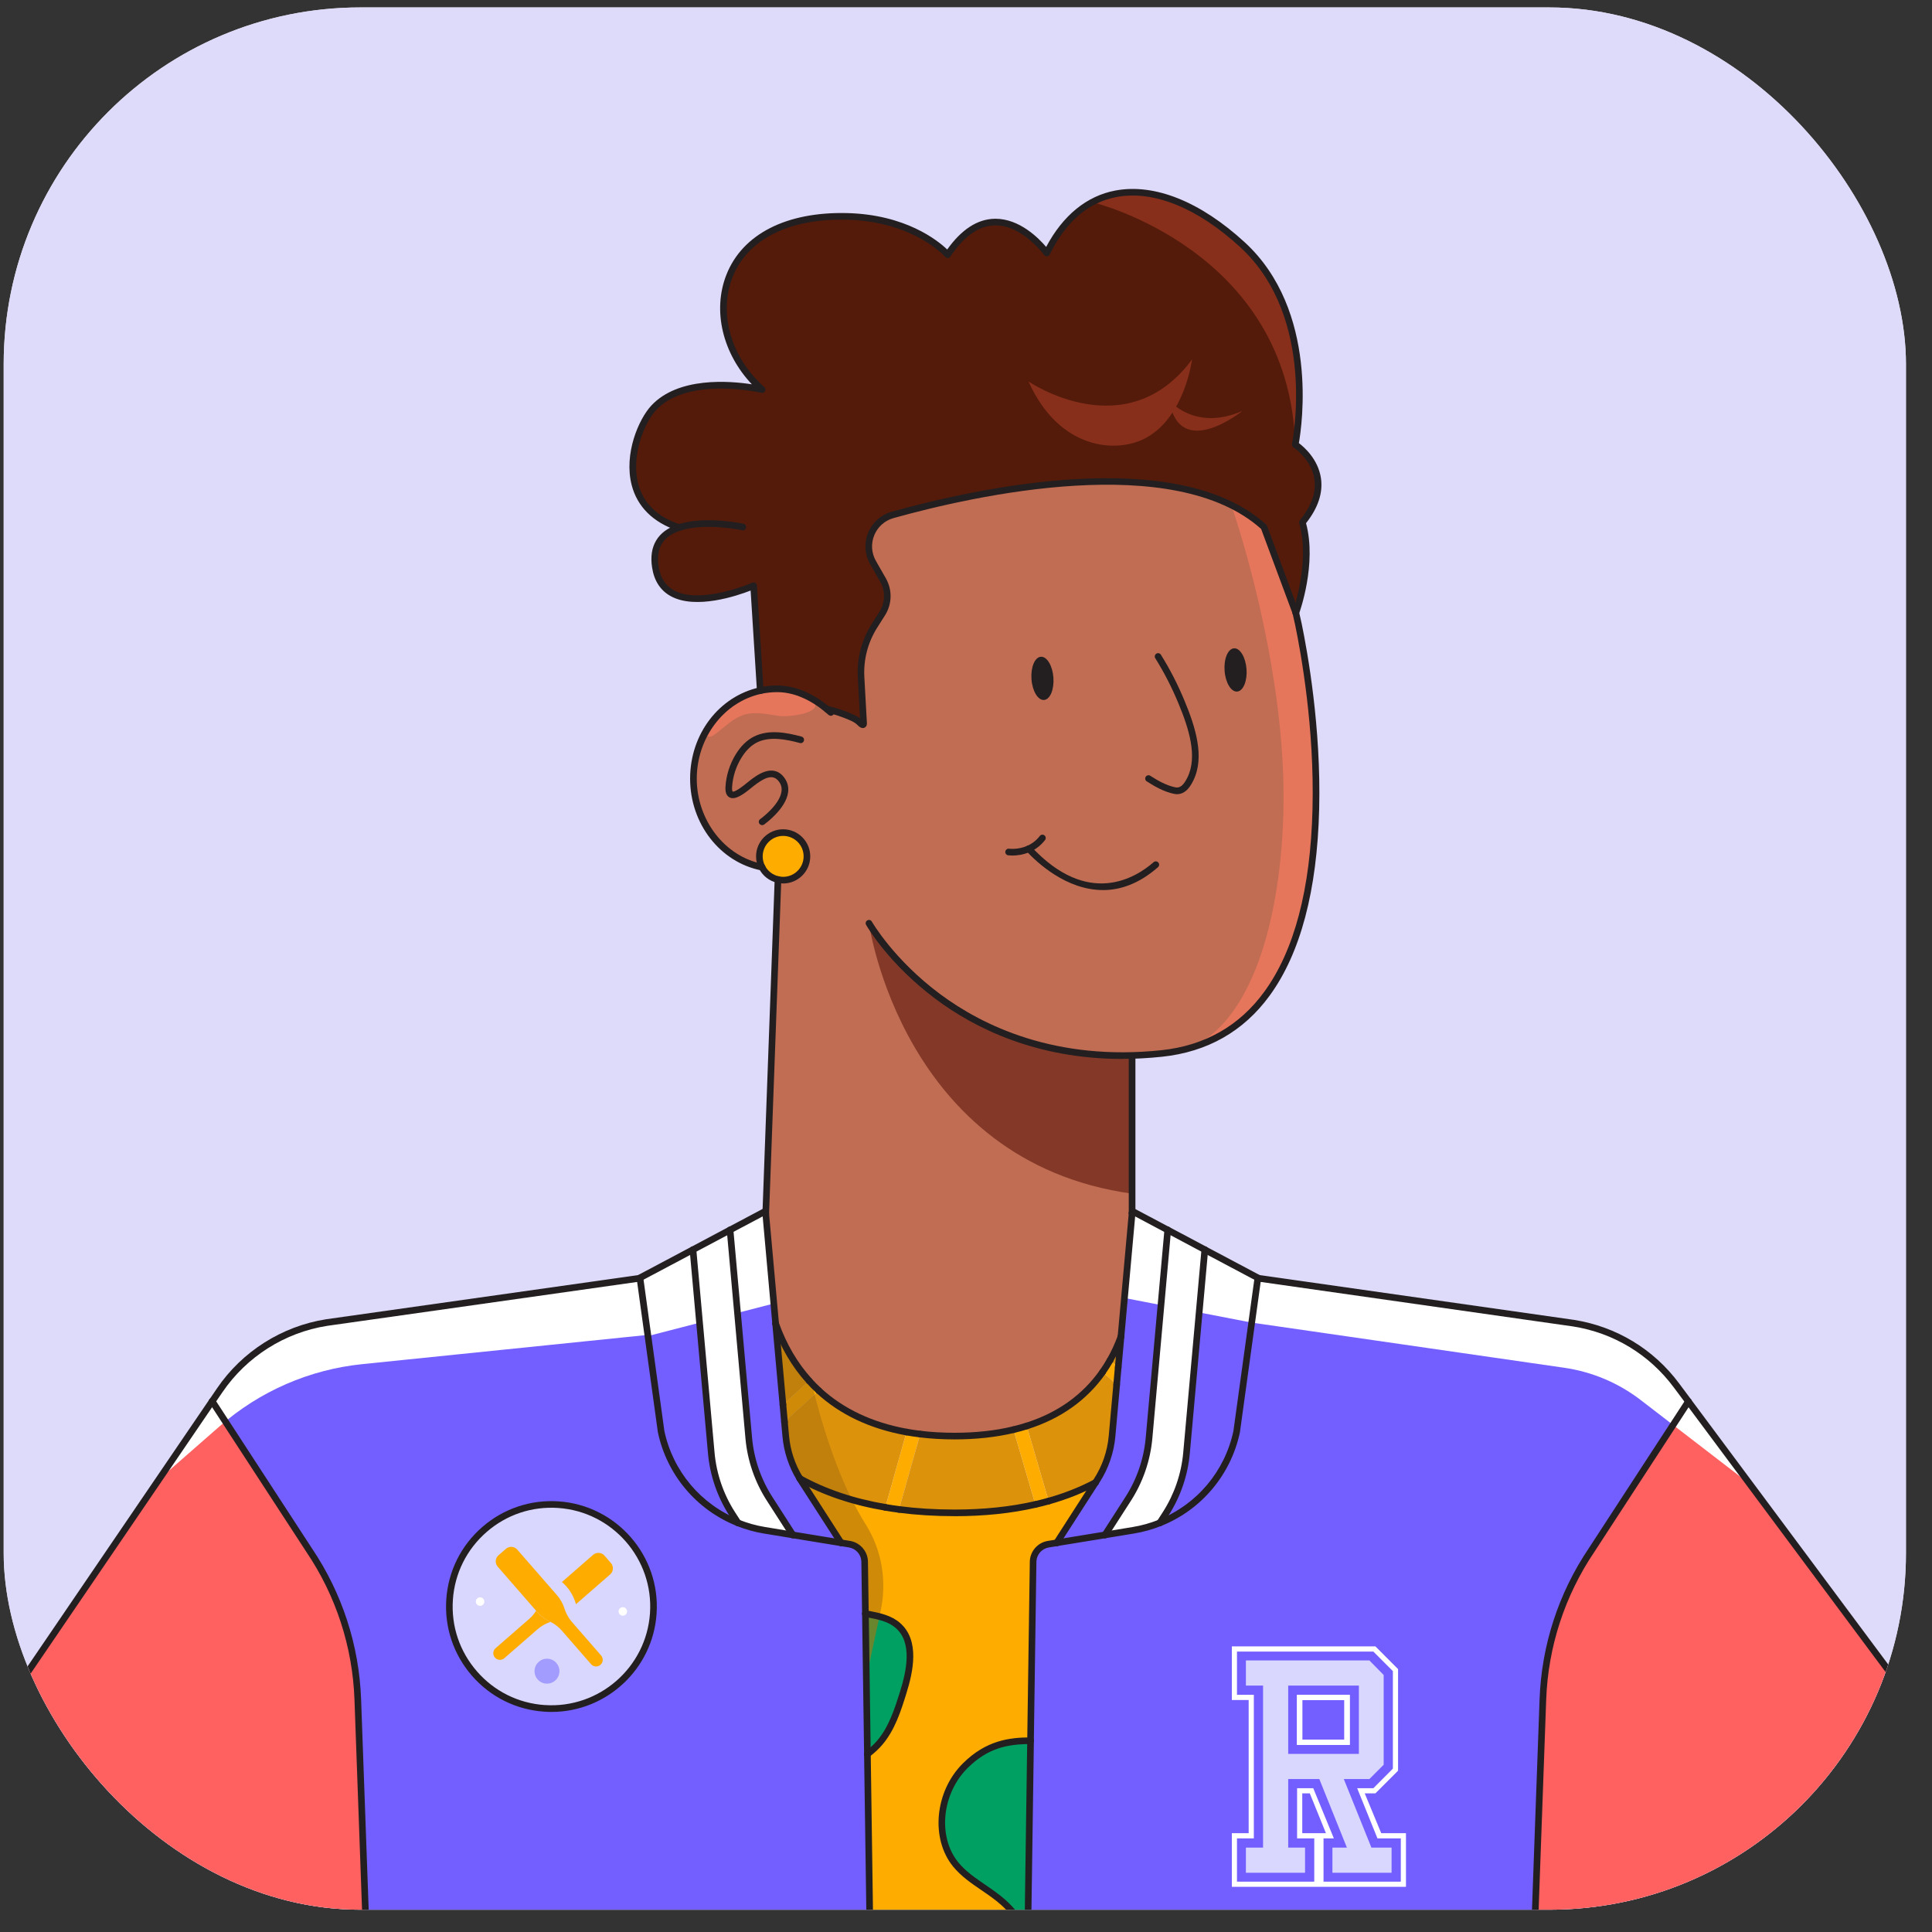 <svg width="65" height="65" viewBox="0 0 65 65" fill="none" xmlns="http://www.w3.org/2000/svg">
<rect x="0" y="0" width="65" height="65" fill="#333333" stroke="none"/>
<g clip-path="url(#clip0_525_30441)">
<rect x="0.124" y="0.25" width="64" height="64" rx="12" fill="#E0E0E0"/>
<g clip-path="url(#clip1_525_30441)">
<rect width="64" height="64" transform="translate(0.124 0.25)" fill="#DEDAF9"/>
<path d="M27.148 28.811C27.148 29.253 26.79 29.612 26.348 29.612C26.289 29.612 26.231 29.605 26.175 29.593C25.939 29.541 25.743 29.385 25.635 29.175C25.58 29.066 25.548 28.942 25.548 28.811C25.548 28.369 25.906 28.011 26.348 28.011C26.789 28.011 27.148 28.369 27.148 28.811Z" fill="#FFAC00"/>
<path d="M37.715 44.967L37.621 46.009L37.347 45.765C37.497 45.5 37.618 45.231 37.715 44.967Z" fill="#DD920B"/>
<path d="M44.346 16.312C44.346 15.803 44.075 15.422 43.855 15.195C43.703 15.04 43.576 14.957 43.576 14.957C43.576 14.957 43.721 14.268 43.721 13.284C43.721 11.888 43.43 9.901 42.017 8.444C41.948 8.373 41.876 8.303 41.801 8.234C40.093 6.665 38.205 6.021 36.749 6.8H36.748C36.151 7.12 35.626 7.68 35.217 8.514H35.216C35.209 8.503 35.121 8.384 34.973 8.229C34.966 8.222 34.959 8.215 34.951 8.208C34.944 8.199 34.936 8.192 34.929 8.184C34.374 7.629 33.105 6.737 31.883 8.57H31.882C31.882 8.57 31.881 8.568 31.88 8.566C31.878 8.565 31.878 8.564 31.875 8.562C31.874 8.56 31.872 8.558 31.87 8.556C31.868 8.554 31.866 8.551 31.863 8.548C31.86 8.545 31.858 8.542 31.855 8.539C31.671 8.349 30.591 7.332 28.493 7.281C25.608 7.211 24.343 8.729 24.343 10.361C24.343 11.282 24.746 12.239 25.488 12.967C25.513 12.99 25.538 13.015 25.563 13.038C25.588 13.062 25.613 13.085 25.639 13.108C25.562 13.091 23.1 12.532 21.993 13.723C21.658 14.083 21.289 14.888 21.289 15.702C21.289 16.217 21.437 16.736 21.834 17.147C22.073 17.395 22.401 17.603 22.841 17.75C22.38 17.904 22.027 18.217 22.027 18.809C22.027 18.892 22.034 18.981 22.049 19.076C22.097 19.386 22.214 19.614 22.376 19.777C23.232 20.636 25.355 19.706 25.355 19.706C25.455 21.243 25.568 23.057 25.578 23.235C25.762 23.195 25.952 23.173 26.147 23.173C26.773 23.173 27.352 23.471 27.82 23.856C28.086 23.921 28.348 24.004 28.607 24.117C28.725 24.168 28.845 24.226 28.934 24.321C28.974 24.363 29.053 24.427 29.053 24.336V24.326L28.969 22.784C28.966 22.73 28.964 22.677 28.964 22.623C28.964 22.069 29.122 21.523 29.419 21.053L29.679 20.644C29.793 20.464 29.85 20.26 29.85 20.055C29.85 19.867 29.802 19.679 29.705 19.51L29.373 18.928C29.274 18.754 29.227 18.567 29.227 18.384C29.227 17.911 29.534 17.462 30.031 17.323C32.893 16.524 39.573 15.053 42.524 17.731L43.595 20.613L43.597 20.618C43.597 20.618 43.949 19.652 43.949 18.594C43.949 18.256 43.913 17.907 43.817 17.577C44.209 17.098 44.346 16.673 44.346 16.312ZM44.346 16.312C44.346 15.803 44.075 15.422 43.855 15.195C43.703 15.04 43.576 14.957 43.576 14.957C43.576 14.957 43.721 14.268 43.721 13.284C43.721 11.888 43.43 9.901 42.017 8.444C41.948 8.373 41.876 8.303 41.801 8.234C40.093 6.665 38.205 6.021 36.749 6.8H36.748C36.151 7.12 35.626 7.68 35.217 8.514H35.216C35.209 8.503 35.121 8.384 34.973 8.229C34.966 8.222 34.959 8.215 34.951 8.208C34.944 8.199 34.936 8.192 34.929 8.184C34.374 7.629 33.105 6.737 31.883 8.57H31.882C31.882 8.57 31.881 8.568 31.88 8.566C31.878 8.565 31.878 8.564 31.875 8.562C31.874 8.56 31.872 8.558 31.87 8.556C31.868 8.554 31.866 8.551 31.863 8.548C31.86 8.545 31.858 8.542 31.855 8.539C31.671 8.349 30.591 7.332 28.493 7.281C25.608 7.211 24.343 8.729 24.343 10.361C24.343 11.282 24.746 12.239 25.488 12.967C25.513 12.99 25.538 13.015 25.563 13.038C25.588 13.062 25.613 13.085 25.639 13.108C25.562 13.091 23.1 12.532 21.993 13.723C21.658 14.083 21.289 14.888 21.289 15.702C21.289 16.217 21.437 16.736 21.834 17.147C22.073 17.395 22.401 17.603 22.841 17.75C22.38 17.904 22.027 18.217 22.027 18.809C22.027 18.892 22.034 18.981 22.049 19.076C22.097 19.386 22.214 19.614 22.376 19.777C23.232 20.636 25.355 19.706 25.355 19.706C25.455 21.243 25.568 23.057 25.578 23.235C25.762 23.195 25.952 23.173 26.147 23.173C26.773 23.173 27.352 23.471 27.82 23.856C28.086 23.921 28.348 24.004 28.607 24.117C28.725 24.168 28.845 24.226 28.934 24.321C28.974 24.363 29.053 24.427 29.053 24.336V24.326L28.969 22.784C28.966 22.73 28.964 22.677 28.964 22.623C28.964 22.069 29.122 21.523 29.419 21.053L29.679 20.644C29.793 20.464 29.85 20.26 29.85 20.055C29.85 19.867 29.802 19.679 29.705 19.51L29.373 18.928C29.274 18.754 29.227 18.567 29.227 18.384C29.227 17.911 29.534 17.462 30.031 17.323C32.893 16.524 39.573 15.053 42.524 17.731L43.595 20.613L43.597 20.618C43.597 20.618 43.949 19.652 43.949 18.594C43.949 18.256 43.913 17.907 43.817 17.577C44.209 17.098 44.346 16.673 44.346 16.312Z" fill="#541B0A"/>
<path d="M30.385 56.953C30.197 57.551 30 58.168 29.589 58.642C29.468 58.782 29.33 58.904 29.184 59.017L29.146 56.443L29.116 54.291C29.158 54.298 29.199 54.305 29.241 54.312C29.356 54.334 29.473 54.358 29.588 54.388C29.812 54.448 30.028 54.533 30.203 54.684C30.814 55.21 30.626 56.183 30.385 56.953Z" fill="#009F62"/>
<path d="M34.672 58.565L34.581 64.943C34.317 64.627 34.072 64.293 33.768 64.018C33.255 63.553 32.587 63.262 32.151 62.724C31.381 61.778 31.61 60.261 32.477 59.402C33.193 58.693 33.906 58.566 34.672 58.565Z" fill="#009F62"/>
<path d="M12.636 73.792H-2.451L-2.444 61.211L5.35 49.77L7.139 47.144L7.799 48.158L10.403 52.157C11.407 53.645 11.973 55.384 12.038 57.177L12.636 73.792Z" fill="#FF6060"/>
<path d="M29.184 59.017L29.116 54.291L29.091 52.523C29.076 52.237 28.864 51.999 28.582 51.953L28.297 51.906L26.673 51.641L25.723 51.485C25.413 51.435 25.112 51.35 24.827 51.235C23.526 50.715 22.542 49.574 22.243 48.163L21.912 45.765L21.531 43.003L10.982 44.496C9.523 44.727 8.224 45.55 7.392 46.772L7.139 47.144L7.8 48.159L10.403 52.157C11.407 53.645 11.973 55.384 12.038 57.177L12.636 73.792H29.395L29.184 59.017ZM21.979 54.285C21.849 56.178 20.209 57.606 18.317 57.476C16.425 57.346 14.996 55.706 15.127 53.814C15.257 51.921 16.896 50.493 18.789 50.623C20.681 50.754 22.11 52.394 21.979 54.285Z" fill="#735FFF"/>
<path d="M40.535 42.045L39.919 48.886C39.854 49.614 39.613 50.315 39.218 50.93L39.022 51.235C38.736 51.35 38.436 51.434 38.126 51.485L37.175 51.64L37.956 50.427C38.351 49.813 38.593 49.112 38.658 48.385L39.288 41.382L40.535 42.045Z" fill="white"/>
<path d="M37.621 46.008L37.569 46.582L37.096 46.16C37.187 46.03 37.272 45.897 37.347 45.764L37.621 46.008Z" fill="#FFAC00"/>
<path d="M37.569 46.582L37.413 48.321C37.365 48.851 37.19 49.363 36.901 49.81L36.858 49.877C36.392 50.124 35.87 50.336 35.282 50.501L34.543 47.975C35.762 47.589 36.567 46.912 37.096 46.16L37.569 46.582Z" fill="#DD920B"/>
<path d="M36.858 49.877L35.552 51.906L35.267 51.953C34.985 51.999 34.773 52.236 34.758 52.523L34.672 58.564C33.906 58.566 33.193 58.693 32.477 59.402C31.61 60.261 31.381 61.778 32.151 62.724C32.587 63.262 33.255 63.553 33.768 64.018C34.072 64.293 34.317 64.627 34.581 64.943L34.454 73.792H29.395L29.184 59.017C29.33 58.904 29.468 58.782 29.589 58.642C30 58.168 30.197 57.551 30.385 56.952C30.626 56.183 30.814 55.209 30.203 54.683C30.028 54.533 29.812 54.447 29.588 54.388C29.473 54.357 29.356 54.334 29.241 54.312C29.199 54.305 29.158 54.298 29.116 54.29L29.091 52.523C29.076 52.236 28.864 51.999 28.582 51.953L28.297 51.906L26.948 49.81C26.933 49.788 26.921 49.764 26.907 49.741C27.418 50.026 28 50.27 28.666 50.46C29.015 50.561 29.388 50.645 29.786 50.713C29.935 50.739 30.089 50.762 30.246 50.782C30.82 50.858 31.442 50.898 32.114 50.898C33.138 50.898 34.039 50.797 34.833 50.615C34.987 50.58 35.136 50.542 35.282 50.501C35.87 50.336 36.392 50.124 36.858 49.877Z" fill="#FFAC00"/>
<path d="M27.223 46.456L26.34 47.259L26.095 44.533C26.319 45.162 26.67 45.846 27.223 46.456Z" fill="#DD920B"/>
<path d="M27.548 46.785L26.392 47.836L26.34 47.259L27.223 46.456C27.324 46.569 27.432 46.679 27.548 46.785Z" fill="#FFAC00"/>
<path d="M30.499 48.179L29.786 50.713C28.634 50.517 27.687 50.176 26.906 49.741C26.643 49.31 26.481 48.824 26.436 48.32L26.392 47.836L27.548 46.785C28.239 47.422 29.19 47.943 30.499 48.179Z" fill="#DD920B"/>
<g style="mix-blend-mode:multiply" opacity="0.6">
<path d="M29.629 54.197L29.588 54.388L29.146 56.443L29.116 54.291L29.091 52.523C29.077 52.237 28.864 51.999 28.582 51.953L28.297 51.906L26.673 51.641L25.723 51.485C25.413 51.434 25.112 51.35 24.827 51.235C24.475 51.094 24.146 50.908 23.848 50.684L22.426 46.835L23.697 46.3L24.956 45.769L26.161 45.261L26.989 44.912C26.989 44.912 27.448 48.011 28.666 50.46C28.811 50.752 28.967 51.034 29.135 51.301C29.673 52.162 29.842 53.204 29.629 54.197Z" fill="#AF750E"/>
</g>
<path d="M30.959 48.248L30.246 50.782C30.089 50.762 29.935 50.739 29.786 50.713L30.499 48.179C30.648 48.206 30.801 48.229 30.959 48.248Z" fill="#FFAC00"/>
<path d="M34.833 50.615C34.039 50.796 33.138 50.898 32.114 50.898C31.442 50.898 30.82 50.857 30.246 50.782L30.959 48.248C31.319 48.292 31.703 48.315 32.114 48.315C32.865 48.315 33.523 48.237 34.098 48.099L34.833 50.615Z" fill="#DD920B"/>
<path d="M24.827 51.235C24.475 51.094 24.146 50.908 23.848 50.683C23.043 50.078 22.461 49.192 22.243 48.163L21.531 43.003L21.53 42.992L23.314 42.045L23.697 46.299L23.93 48.886C23.995 49.614 24.236 50.315 24.631 50.93L24.827 51.235Z" fill="#735FFF"/>
<path d="M26.673 51.64L25.723 51.485C25.413 51.434 25.112 51.35 24.827 51.235L24.631 50.93C24.236 50.315 23.995 49.614 23.93 48.886L23.697 46.299L23.314 42.045L24.562 41.382L24.956 45.769L25.191 48.385C25.257 49.112 25.497 49.813 25.893 50.427L26.673 51.64Z" fill="white"/>
<path d="M28.297 51.906L26.673 51.64L25.893 50.427C25.497 49.813 25.257 49.112 25.191 48.385L24.956 45.769L24.561 41.382L25.755 40.748L25.763 40.841L26.095 44.533L26.161 45.261L26.34 47.259L26.392 47.836L26.436 48.321C26.481 48.824 26.643 49.31 26.907 49.741C26.921 49.764 26.933 49.788 26.948 49.81L28.297 51.906Z" fill="#735FFF"/>
<path d="M56.803 47.15L56.288 47.94L53.542 52.157C52.538 53.645 51.973 55.384 51.908 57.177L51.31 73.792H34.454L34.581 64.943L34.672 58.564L34.758 52.523C34.773 52.237 34.985 51.999 35.267 51.953L35.552 51.906L37.175 51.641L38.126 51.485C38.436 51.434 38.736 51.35 39.022 51.235C40.323 50.715 41.307 49.574 41.606 48.163L42.111 44.497L42.317 43.002L52.941 44.516C54.324 44.735 55.566 45.487 56.401 46.61L56.803 47.15Z" fill="#735FFF"/>
<path d="M70.257 65.231V73.792H51.31L51.908 57.177C51.973 55.384 52.538 53.644 53.542 52.157L56.288 47.94L56.803 47.15L58.804 49.838L70.257 65.231Z" fill="#FF6060"/>
<path d="M39.288 41.382L38.658 48.385C38.592 49.112 38.351 49.813 37.956 50.427L37.175 51.64L35.552 51.906L36.858 49.877L36.901 49.81C37.19 49.363 37.365 48.851 37.413 48.321L37.569 46.582L37.621 46.008L37.715 44.967L38.088 40.818L38.094 40.748L39.288 41.382Z" fill="#735FFF"/>
<path d="M35.282 50.501C35.136 50.542 34.987 50.58 34.833 50.615L34.098 48.099C34.252 48.062 34.401 48.02 34.543 47.975L35.282 50.501Z" fill="#FFAC00"/>
<path d="M42.319 42.992L42.317 43.002L41.606 48.163C41.307 49.574 40.323 50.715 39.022 51.235L39.218 50.93C39.613 50.315 39.854 49.614 39.919 48.886L40.535 42.045L42.319 42.992Z" fill="#735FFF"/>
<path d="M18.789 50.623C16.896 50.493 15.257 51.921 15.127 53.813C14.996 55.706 16.425 57.345 18.317 57.475C20.209 57.606 21.849 56.178 21.979 54.285C22.11 52.393 20.681 50.753 18.789 50.623ZM16.142 54.026C16.064 54.02 16.004 53.953 16.01 53.874C16.015 53.795 16.083 53.737 16.162 53.742C16.24 53.747 16.3 53.815 16.294 53.894C16.288 53.972 16.221 54.031 16.142 54.026ZM18.822 56.253C18.806 56.484 18.606 56.659 18.374 56.644C18.143 56.627 17.968 56.427 17.984 56.196C18 55.964 18.201 55.789 18.432 55.806C18.663 55.821 18.838 56.022 18.822 56.253ZM20.944 54.357C20.866 54.351 20.806 54.284 20.812 54.205C20.818 54.127 20.885 54.067 20.964 54.072C21.042 54.078 21.102 54.146 21.096 54.225C21.091 54.303 21.023 54.362 20.944 54.357Z" fill="#DAD7FF"/>
<path d="M16.294 53.894C16.288 53.972 16.221 54.032 16.142 54.026C16.064 54.02 16.004 53.953 16.01 53.874C16.015 53.796 16.083 53.737 16.162 53.742C16.24 53.747 16.299 53.815 16.294 53.894Z" fill="white"/>
<path d="M19.033 54.23C19.037 54.24 19.042 54.25 19.046 54.26H19.046C19.041 54.25 19.037 54.24 19.033 54.23Z" fill="#FFAC00"/>
<path d="M20.528 52.97L19.378 53.971C19.294 53.681 19.143 53.428 18.905 53.225L19.954 52.311C20.067 52.213 20.239 52.225 20.338 52.338L20.554 52.587C20.653 52.7 20.641 52.871 20.528 52.97Z" fill="#FFAC00"/>
<path d="M18.521 54.566C18.363 54.619 18.217 54.701 18.091 54.81L16.967 55.789C16.874 55.87 16.733 55.861 16.651 55.767C16.57 55.674 16.579 55.533 16.673 55.452L17.802 54.468C17.894 54.388 17.973 54.295 18.037 54.192L18.077 54.238C18.188 54.366 18.324 54.469 18.476 54.543L18.502 54.556C18.508 54.559 18.514 54.563 18.521 54.566Z" fill="#FFAC00"/>
<path d="M20.201 56.012C20.108 56.093 19.966 56.083 19.885 55.99L18.901 54.86C18.795 54.738 18.665 54.639 18.521 54.566C18.514 54.563 18.508 54.558 18.502 54.555L18.476 54.543C18.324 54.469 18.188 54.365 18.077 54.237L18.037 54.192L16.745 52.709C16.646 52.596 16.658 52.424 16.771 52.326L17.02 52.109C17.133 52.01 17.305 52.022 17.403 52.135L18.591 53.498L18.741 53.67C18.854 53.801 18.941 53.955 18.992 54.121C19.007 54.168 19.026 54.215 19.046 54.261C19.096 54.373 19.163 54.479 19.244 54.572L20.223 55.696C20.304 55.789 20.294 55.931 20.201 56.012Z" fill="#FFAC00"/>
<path d="M18.822 56.253C18.806 56.484 18.606 56.659 18.374 56.644C18.143 56.627 17.968 56.427 17.985 56.196C18 55.964 18.201 55.789 18.432 55.806C18.663 55.821 18.838 56.022 18.822 56.253Z" fill="#A39CFF"/>
<path d="M21.096 54.225C21.091 54.303 21.023 54.363 20.944 54.357C20.866 54.352 20.806 54.284 20.812 54.205C20.817 54.127 20.885 54.067 20.964 54.073C21.042 54.078 21.102 54.146 21.096 54.225Z" fill="white"/>
<path d="M41.226 34.743C40.842 34.978 40.415 35.163 39.939 35.288C39.669 35.36 39.385 35.412 39.084 35.444C38.743 35.48 38.41 35.502 38.088 35.511V40.818L37.715 44.967C37.618 45.231 37.497 45.5 37.347 45.764C37.272 45.898 37.188 46.03 37.096 46.16C36.567 46.912 35.762 47.589 34.543 47.975C34.401 48.021 34.252 48.062 34.098 48.099C33.523 48.237 32.865 48.315 32.114 48.315C31.703 48.315 31.319 48.292 30.959 48.248C30.801 48.229 30.648 48.206 30.499 48.179C29.19 47.943 28.239 47.422 27.548 46.785C27.432 46.679 27.324 46.569 27.223 46.456C26.67 45.845 26.319 45.162 26.095 44.533L25.763 40.841L26.175 29.592C26.231 29.604 26.289 29.612 26.348 29.612C26.79 29.612 27.148 29.253 27.148 28.811C27.148 28.369 26.79 28.011 26.348 28.011C25.906 28.011 25.548 28.369 25.548 28.811C25.548 28.942 25.58 29.066 25.636 29.175C24.323 28.917 23.329 27.683 23.329 26.199C23.329 26.089 23.334 25.98 23.346 25.874C23.375 25.586 23.441 25.31 23.539 25.052C23.718 24.582 24.005 24.172 24.365 23.855C24.675 23.583 25.04 23.381 25.44 23.27C25.454 23.266 25.467 23.262 25.481 23.259C25.513 23.25 25.545 23.242 25.578 23.235C25.762 23.195 25.953 23.173 26.147 23.173C26.162 23.173 26.182 23.173 26.203 23.175C26.349 23.179 26.492 23.198 26.631 23.232C26.865 23.288 27.089 23.381 27.299 23.498C27.484 23.601 27.659 23.723 27.82 23.856C28.086 23.921 28.348 24.004 28.607 24.117C28.725 24.168 28.845 24.226 28.934 24.321C28.975 24.364 29.059 24.431 29.053 24.326C29.053 24.325 28.969 22.784 28.969 22.784C28.935 22.174 29.093 21.569 29.42 21.053L29.679 20.644C29.692 20.624 29.703 20.604 29.714 20.584C29.898 20.251 29.897 19.844 29.705 19.51L29.373 18.928C29.018 18.306 29.341 17.516 30.031 17.323C31.294 16.97 33.298 16.487 35.398 16.287H35.4C37.538 16.083 39.774 16.172 41.426 16.992H41.427C41.525 17.041 41.619 17.092 41.712 17.145C42.006 17.313 42.278 17.508 42.524 17.731L43.595 20.613C43.626 20.743 43.656 20.874 43.683 21.005C44.451 24.704 45.138 32.344 41.226 34.743Z" fill="#C16D53"/>
<path d="M35.125 23.55C35.329 23.535 35.47 23.198 35.441 22.796C35.411 22.394 35.222 22.081 35.019 22.096C34.815 22.11 34.674 22.448 34.703 22.85C34.732 23.252 34.921 23.565 35.125 23.55Z" fill="#231F20"/>
<path d="M41.622 23.267C41.826 23.252 41.967 22.915 41.938 22.513C41.908 22.111 41.719 21.797 41.516 21.812C41.312 21.827 41.17 22.165 41.2 22.567C41.229 22.968 41.418 23.282 41.622 23.267Z" fill="#231F20"/>
<g style="mix-blend-mode:screen">
<path d="M41.226 34.743C40.842 34.978 40.415 35.163 39.939 35.288C42.256 34.416 43.191 30.463 43.184 26.754C43.177 22.904 42.033 18.775 41.426 16.992C41.72 17.16 42.278 17.507 42.524 17.731L43.595 20.613C43.626 20.743 43.656 20.874 43.683 21.005C44.451 24.704 45.138 32.344 41.226 34.743Z" fill="#E5765C"/>
</g>
<path d="M38.088 35.511C38.088 35.511 32.684 36.084 29.235 31.061C29.235 31.061 30.344 39.088 38.088 40.16V35.511Z" fill="#843928"/>
<path d="M43.721 13.284C43.721 14.268 43.576 14.957 43.576 14.957C43.366 8.382 36.748 6.801 36.748 6.801H36.749C38.205 6.021 40.093 6.665 41.801 8.234C41.876 8.303 41.948 8.373 42.017 8.444C43.43 9.901 43.721 11.889 43.721 13.284Z" fill="#872F1B"/>
<path d="M34.604 12.835C34.604 12.835 37.89 15.087 40.105 12.093C40.105 12.093 39.87 13.996 38.578 14.72C37.573 15.283 35.627 15.128 34.604 12.835Z" fill="#872F1B"/>
<path d="M39.339 13.473C39.339 13.473 40.197 14.525 41.798 13.826C41.798 13.826 39.684 15.53 39.339 13.473Z" fill="#872F1B"/>
<path d="M44.828 63.007V62.16H45.315L44.387 59.853H43.34V62.16H43.907V63.007H41.917V62.16H42.494V56.71H41.917V55.864H46.072L46.552 56.353V59.373L46.073 59.853H45.21L46.139 62.16H46.818V63.007H44.828ZM43.34 59.007H45.718V56.71H43.34V59.007Z" fill="#DAD7FF"/>
<g style="mix-blend-mode:soft-light">
<path d="M58.806 49.877L56.288 47.94L55.2 47.103C54.45 46.526 53.565 46.153 52.629 46.017L42.111 44.497L42.317 43.002L52.941 44.516C54.324 44.735 55.566 45.487 56.402 46.61L56.803 47.15L58.804 49.838L58.806 49.877Z" fill="white"/>
</g>
<g style="mix-blend-mode:soft-light">
<path d="M21.795 44.911L12.188 45.895C10.413 46.076 8.739 46.805 7.396 47.98L5.35 49.77L7.139 47.145L7.392 46.772C8.224 45.551 9.523 44.728 10.982 44.496L21.531 43.003L21.795 44.912V44.911Z" fill="white"/>
</g>
<g style="mix-blend-mode:screen">
<path d="M27.378 23.844C27.168 24.06 26.421 24.115 26.243 24.091C25.843 24.036 25.43 23.929 25.042 24.044C24.651 24.161 24.361 24.482 24.029 24.722C23.994 24.747 23.958 24.772 23.916 24.778C23.653 24.821 23.815 24.498 23.872 24.414C24.009 24.207 24.178 24.018 24.365 23.855C24.454 23.809 24.541 23.759 24.626 23.701C24.897 23.514 25.129 23.361 25.44 23.269C25.454 23.265 25.467 23.262 25.481 23.258C25.513 23.249 25.545 23.242 25.578 23.234C25.762 23.194 25.952 23.172 26.147 23.172C26.239 23.172 26.427 23.189 26.631 23.231C26.88 23.281 27.152 23.366 27.299 23.498C27.46 23.643 27.463 23.757 27.378 23.844Z" fill="#E5765C"/>
</g>
<path d="M43.639 57.02V58.707H45.407V57.02H43.639ZM45.233 58.534H43.813V57.193H45.233V58.534Z" fill="white"/>
<path d="M46.47 61.676L45.915 60.336H46.274L47.036 59.573V56.154L46.274 55.391H41.444V57.194H42.01V61.676H41.444V63.479H47.302V61.676H46.47ZM47.129 63.306H44.529V61.85H44.876L44.183 60.163H43.639V61.85H44.217V63.306H41.617V61.85H42.184V57.02H41.617V55.565H46.205L46.862 56.223V59.504L46.205 60.163H45.661L46.343 61.85H47.129V63.306ZM43.813 61.676V60.336H44.067L44.61 61.676H43.813Z" fill="white"/>
<path d="M43.639 57.02V58.707H45.407V57.02H43.639ZM45.233 58.534H43.813V57.193H45.233V58.534Z" fill="white"/>
<path d="M43.639 57.02V58.707H45.407V57.02H43.639ZM45.233 58.534H43.813V57.193H45.233V58.534Z" fill="white"/>
<g style="mix-blend-mode:soft-light">
<path d="M25.763 40.841L26.046 43.852L21.784 44.954L21.531 43.003L25.763 40.841Z" fill="white"/>
</g>
<g style="mix-blend-mode:soft-light">
<path d="M38.088 40.818L37.85 43.673L42.111 44.497L42.317 43.002L38.088 40.818Z" fill="white"/>
</g>
<path d="M25.636 29.287C25.629 29.287 25.622 29.287 25.615 29.284C24.226 29.011 23.218 27.713 23.218 26.199C23.218 24.685 24.201 23.424 25.555 23.126C25.615 23.113 25.675 23.151 25.688 23.211C25.702 23.271 25.664 23.331 25.604 23.344C24.351 23.62 23.442 24.821 23.442 26.2C23.442 27.579 24.374 28.813 25.659 29.066C25.719 29.078 25.758 29.137 25.746 29.197C25.736 29.251 25.689 29.287 25.637 29.287L25.636 29.287Z" fill="#231F20"/>
<path d="M27.952 24.082C27.925 24.082 27.899 24.072 27.878 24.054C27.487 23.703 26.87 23.286 26.147 23.286C25.964 23.286 25.781 23.306 25.602 23.345C25.542 23.358 25.482 23.32 25.469 23.26C25.455 23.199 25.493 23.14 25.554 23.127C25.747 23.084 25.947 23.062 26.146 23.062C26.939 23.062 27.606 23.511 28.026 23.888C28.072 23.929 28.076 23.999 28.034 24.046C28.012 24.07 27.981 24.083 27.951 24.083L27.952 24.082Z" fill="#231F20"/>
<path d="M25.641 27.76C25.606 27.76 25.572 27.744 25.549 27.713C25.514 27.663 25.525 27.594 25.576 27.558C25.583 27.553 26.233 27.086 26.293 26.626C26.311 26.494 26.276 26.378 26.187 26.271C25.989 26.034 25.712 26.167 25.358 26.442C25.34 26.456 25.317 26.474 25.29 26.497C25.019 26.718 24.739 26.928 24.545 26.828C24.442 26.775 24.396 26.654 24.408 26.467C24.432 26.083 24.552 25.706 24.753 25.379C24.923 25.102 25.128 24.901 25.362 24.783C25.854 24.534 26.45 24.642 26.968 24.782C27.028 24.798 27.063 24.86 27.047 24.919C27.032 24.979 26.971 25.014 26.91 24.998C26.433 24.869 25.886 24.767 25.462 24.982C25.266 25.082 25.091 25.255 24.943 25.497C24.76 25.793 24.652 26.134 24.63 26.482C24.623 26.603 24.647 26.63 24.648 26.63C24.678 26.643 24.786 26.622 25.148 26.325C25.177 26.301 25.202 26.28 25.222 26.265C25.45 26.09 25.982 25.677 26.359 26.129C26.488 26.284 26.54 26.462 26.515 26.657C26.442 27.214 25.735 27.72 25.706 27.742C25.686 27.756 25.663 27.762 25.641 27.762V27.76Z" fill="#231F20"/>
<path d="M39.602 26.719C39.57 26.719 39.535 26.716 39.498 26.708C39.157 26.637 38.855 26.464 38.581 26.288C38.529 26.255 38.514 26.186 38.546 26.134C38.579 26.082 38.649 26.067 38.7 26.1C38.957 26.265 39.237 26.425 39.543 26.489C39.698 26.521 39.82 26.422 39.951 26.155C40.298 25.447 39.995 24.504 39.652 23.676C39.429 23.135 39.165 22.621 38.868 22.146C38.835 22.094 38.851 22.025 38.903 21.992C38.955 21.959 39.024 21.975 39.057 22.027C39.361 22.512 39.631 23.038 39.858 23.59C40.22 24.465 40.537 25.465 40.151 26.253C40.085 26.387 39.922 26.719 39.602 26.719H39.602Z" fill="#231F20"/>
<path d="M37.105 29.945C35.879 29.945 34.89 29.021 34.529 28.632C34.487 28.587 34.489 28.516 34.535 28.475C34.58 28.433 34.651 28.435 34.692 28.48C36.604 30.54 38.21 29.535 38.812 29.007C38.858 28.966 38.929 28.972 38.97 29.018C39.011 29.064 39.006 29.135 38.959 29.176C38.316 29.74 37.684 29.946 37.105 29.946V29.945Z" fill="#231F20"/>
<path d="M34.61 28.668C34.568 28.668 34.527 28.644 34.508 28.602C34.483 28.546 34.508 28.48 34.565 28.455C34.731 28.381 34.871 28.27 34.983 28.125C35.02 28.076 35.091 28.067 35.139 28.105C35.188 28.143 35.197 28.213 35.16 28.261C35.025 28.436 34.856 28.569 34.656 28.659C34.641 28.665 34.625 28.668 34.61 28.668Z" fill="#231F20"/>
<path d="M34.056 28.783C33.974 28.783 33.923 28.776 33.917 28.775C33.856 28.767 33.814 28.71 33.823 28.649C33.832 28.588 33.889 28.545 33.95 28.554C33.953 28.554 34.253 28.594 34.566 28.455C34.622 28.429 34.688 28.455 34.713 28.511C34.738 28.568 34.713 28.633 34.657 28.659C34.421 28.764 34.195 28.784 34.057 28.784L34.056 28.783Z" fill="#231F20"/>
<path d="M25.578 23.347C25.519 23.347 25.47 23.301 25.466 23.242L25.465 23.215C25.428 22.63 25.338 21.166 25.254 19.868C24.799 20.045 23.407 20.519 22.566 20.057C22.219 19.866 22.008 19.542 21.939 19.093C21.827 18.372 22.127 17.871 22.805 17.644C22.863 17.625 22.927 17.656 22.947 17.715C22.966 17.773 22.935 17.837 22.876 17.856C22.299 18.049 22.064 18.443 22.159 19.059C22.218 19.441 22.386 19.704 22.673 19.861C23.571 20.354 25.293 19.611 25.31 19.604C25.344 19.589 25.382 19.592 25.413 19.611C25.444 19.629 25.463 19.663 25.466 19.699C25.553 21.034 25.65 22.592 25.688 23.201L25.69 23.228C25.694 23.29 25.647 23.343 25.586 23.347C25.583 23.347 25.581 23.347 25.579 23.347H25.578Z" fill="#231F20"/>
<path d="M22.841 17.861C22.794 17.861 22.751 17.831 22.735 17.785C22.716 17.726 22.747 17.663 22.806 17.644C23.702 17.343 24.962 17.61 25.015 17.622C25.076 17.636 25.114 17.694 25.101 17.755C25.088 17.815 25.029 17.854 24.969 17.84C24.956 17.837 23.715 17.575 22.878 17.856C22.866 17.86 22.854 17.862 22.842 17.862L22.841 17.861Z" fill="#231F20"/>
<path d="M29.027 24.494C28.982 24.494 28.923 24.472 28.853 24.396C28.777 24.315 28.668 24.264 28.563 24.219C28.326 24.116 28.075 24.033 27.794 23.965C27.734 23.951 27.698 23.89 27.712 23.83C27.726 23.771 27.786 23.733 27.846 23.748C28.14 23.818 28.404 23.906 28.652 24.014C28.744 24.053 28.845 24.101 28.934 24.17C28.912 23.77 28.859 22.791 28.859 22.791C28.824 22.154 28.985 21.532 29.327 20.994L29.586 20.584C29.783 20.274 29.792 19.884 29.61 19.566L29.277 18.984C29.09 18.657 29.065 18.27 29.208 17.922C29.351 17.575 29.64 17.317 30.002 17.216C32.789 16.438 39.595 14.922 42.599 17.649C42.613 17.661 42.622 17.676 42.629 17.693L43.7 20.574C43.721 20.632 43.692 20.696 43.634 20.718C43.576 20.74 43.512 20.71 43.491 20.652L42.429 17.796C39.497 15.169 32.806 16.664 30.061 17.431C29.766 17.514 29.53 17.723 29.414 18.007C29.297 18.291 29.318 18.607 29.47 18.873L29.803 19.455C30.026 19.846 30.015 20.324 29.774 20.704L29.514 21.114C29.198 21.613 29.048 22.189 29.08 22.779C29.137 23.808 29.166 24.324 29.166 24.327C29.172 24.433 29.109 24.472 29.081 24.484C29.066 24.49 29.048 24.495 29.028 24.495L29.027 24.494Z" fill="#231F20"/>
<path d="M43.597 20.729C43.551 20.729 43.509 20.701 43.493 20.657C43.481 20.627 43.484 20.593 43.497 20.566C43.553 20.404 44.071 18.85 43.71 17.607C43.7 17.573 43.708 17.534 43.731 17.506C44.124 17.025 44.288 16.556 44.219 16.112C44.117 15.449 43.521 15.054 43.515 15.05C43.477 15.025 43.457 14.979 43.467 14.934C43.476 14.892 44.321 10.699 41.725 8.315C40.288 6.994 38.811 6.395 37.567 6.628C36.617 6.807 35.859 7.457 35.317 8.562C35.3 8.597 35.265 8.621 35.227 8.624C35.186 8.627 35.149 8.609 35.127 8.577C35.119 8.567 34.386 7.565 33.47 7.583C32.936 7.592 32.434 7.945 31.976 8.63C31.957 8.659 31.925 8.677 31.89 8.68C31.856 8.682 31.822 8.668 31.799 8.642C31.797 8.639 31.53 8.339 30.991 8.037C30.495 7.758 29.658 7.42 28.49 7.392C26.549 7.344 25.147 8.051 24.646 9.327C24.166 10.548 24.596 12.034 25.715 13.024C25.753 13.058 25.763 13.113 25.74 13.159C25.717 13.204 25.665 13.228 25.615 13.216C25.591 13.21 23.141 12.65 22.075 13.798C21.669 14.236 21.231 15.335 21.469 16.263C21.638 16.924 22.112 17.389 22.876 17.643C22.935 17.663 22.966 17.726 22.947 17.785C22.927 17.843 22.864 17.875 22.805 17.855C21.976 17.58 21.439 17.049 21.252 16.319C20.983 15.268 21.487 14.103 21.912 13.646C22.815 12.674 24.538 12.812 25.296 12.93C24.311 11.888 23.965 10.449 24.438 9.246C24.976 7.876 26.457 7.12 28.496 7.169C30.467 7.216 31.549 8.09 31.868 8.394C32.349 7.718 32.887 7.37 33.467 7.36C33.476 7.36 33.484 7.36 33.493 7.36C34.301 7.36 34.947 8.013 35.197 8.308C35.761 7.245 36.563 6.591 37.526 6.41C38.84 6.163 40.385 6.781 41.877 8.151C44.375 10.445 43.801 14.329 43.699 14.908C43.871 15.037 44.341 15.442 44.44 16.076C44.517 16.572 44.349 17.085 43.94 17.602C44.308 18.967 43.727 20.587 43.702 20.656C43.686 20.7 43.645 20.729 43.598 20.73L43.597 20.729Z" fill="#231F20"/>
<path d="M26.907 49.853C26.869 49.853 26.832 49.834 26.811 49.799C26.539 49.354 26.371 48.847 26.325 48.33L26.281 47.846C26.276 47.784 26.32 47.73 26.382 47.724C26.444 47.719 26.497 47.764 26.503 47.826L26.547 48.31C26.59 48.792 26.747 49.267 27.002 49.682C27.034 49.735 27.017 49.804 26.965 49.836C26.947 49.847 26.927 49.852 26.907 49.852V49.853Z" fill="#231F20"/>
<path d="M28.297 52.018C28.291 52.018 28.285 52.018 28.279 52.016L26.656 51.751C26.595 51.741 26.554 51.683 26.563 51.623C26.573 51.562 26.631 51.52 26.691 51.53L28.315 51.796C28.376 51.806 28.417 51.864 28.407 51.924C28.399 51.979 28.351 52.018 28.297 52.018Z" fill="#231F20"/>
<path d="M21.531 43.114C21.476 43.114 21.429 43.073 21.421 43.017L21.42 43.006C21.414 42.96 21.437 42.915 21.478 42.893L23.262 41.946C23.317 41.918 23.384 41.938 23.413 41.992C23.442 42.046 23.422 42.114 23.367 42.143L21.62 43.07C21.603 43.093 21.577 43.108 21.547 43.113C21.542 43.113 21.537 43.114 21.532 43.114H21.531Z" fill="#231F20"/>
<path d="M24.561 41.493C24.521 41.493 24.483 41.472 24.463 41.434C24.433 41.38 24.454 41.312 24.509 41.283L25.702 40.65C25.734 40.632 25.775 40.632 25.807 40.65C25.84 40.667 25.862 40.7 25.865 40.737L25.873 40.83C25.879 40.891 25.834 40.945 25.772 40.951C25.735 40.954 25.702 40.939 25.679 40.914L24.613 41.479C24.596 41.488 24.579 41.492 24.561 41.492L24.561 41.493Z" fill="#231F20"/>
<path d="M28.297 52.018C28.261 52.018 28.224 52 28.204 51.967L26.854 49.871C26.845 49.855 26.835 49.84 26.825 49.824L26.811 49.8C26.779 49.747 26.796 49.678 26.849 49.646C26.901 49.614 26.97 49.631 27.002 49.683L27.018 49.711C27.026 49.724 27.034 49.738 27.042 49.75L28.391 51.847C28.425 51.899 28.41 51.967 28.358 52.001C28.339 52.013 28.318 52.019 28.297 52.019V52.018Z" fill="#231F20"/>
<path d="M26.34 47.37C26.283 47.37 26.235 47.327 26.229 47.269L25.984 44.543C25.979 44.481 26.023 44.427 26.085 44.421C26.146 44.416 26.2 44.461 26.206 44.523L26.452 47.248C26.457 47.31 26.412 47.364 26.351 47.37C26.347 47.37 26.344 47.37 26.34 47.37V47.37Z" fill="#231F20"/>
<path d="M26.095 44.644C26.038 44.644 25.99 44.6 25.984 44.542L25.652 40.85C25.647 40.788 25.691 40.734 25.753 40.728C25.814 40.723 25.868 40.768 25.874 40.83L26.207 44.522C26.212 44.584 26.168 44.638 26.106 44.644C26.102 44.644 26.099 44.644 26.095 44.644V44.644Z" fill="#231F20"/>
<path d="M24.827 51.346C24.813 51.346 24.8 51.344 24.786 51.338C23.428 50.796 22.437 49.617 22.133 48.186C22.133 48.183 22.133 48.181 22.132 48.178L21.42 43.017C21.412 42.956 21.455 42.899 21.516 42.891C21.576 42.884 21.633 42.925 21.642 42.986L22.352 48.143C22.641 49.499 23.582 50.616 24.868 51.13C24.926 51.153 24.953 51.218 24.931 51.275C24.914 51.319 24.871 51.345 24.827 51.345V51.346Z" fill="#231F20"/>
<path d="M26.392 47.948C26.335 47.948 26.287 47.904 26.281 47.846L26.229 47.268C26.224 47.206 26.269 47.153 26.331 47.147C26.392 47.141 26.446 47.186 26.452 47.248L26.504 47.826C26.509 47.888 26.465 47.941 26.403 47.947C26.399 47.947 26.396 47.947 26.392 47.947V47.948Z" fill="#231F20"/>
<path d="M26.673 51.752C26.636 51.752 26.6 51.734 26.579 51.701L25.799 50.488C25.395 49.861 25.146 49.138 25.08 48.395L24.451 41.392C24.445 41.33 24.491 41.276 24.552 41.27C24.612 41.265 24.667 41.31 24.673 41.372L25.303 48.375C25.366 49.081 25.603 49.771 25.988 50.367L26.768 51.58C26.802 51.632 26.787 51.7 26.735 51.734C26.716 51.746 26.695 51.752 26.674 51.752L26.673 51.752Z" fill="#231F20"/>
<path d="M24.827 51.346C24.791 51.346 24.754 51.329 24.733 51.295L24.537 50.99C24.134 50.362 23.885 49.638 23.819 48.897L23.203 42.055C23.198 41.993 23.243 41.94 23.305 41.934C23.366 41.929 23.42 41.973 23.426 42.035L24.041 48.877C24.105 49.583 24.341 50.272 24.725 50.87L24.922 51.175C24.955 51.227 24.94 51.296 24.888 51.329C24.87 51.341 24.849 51.347 24.828 51.347L24.827 51.346Z" fill="#231F20"/>
<path d="M26.674 51.752C26.668 51.752 26.662 51.752 26.656 51.751L25.706 51.595C25.388 51.543 25.079 51.456 24.786 51.339C24.729 51.316 24.701 51.251 24.725 51.194C24.748 51.136 24.812 51.109 24.87 51.132C25.147 51.243 25.441 51.326 25.742 51.375L26.692 51.531C26.753 51.54 26.793 51.598 26.784 51.659C26.775 51.714 26.727 51.752 26.674 51.752Z" fill="#231F20"/>
<path d="M23.314 42.157C23.274 42.157 23.235 42.135 23.215 42.097C23.186 42.043 23.207 41.975 23.262 41.946L24.509 41.283C24.563 41.254 24.631 41.275 24.66 41.329C24.689 41.384 24.668 41.451 24.614 41.48L23.366 42.143C23.35 42.152 23.331 42.157 23.314 42.157Z" fill="#231F20"/>
<path d="M35.552 52.018C35.531 52.018 35.51 52.012 35.491 52C35.439 51.967 35.425 51.897 35.458 51.846L36.764 49.816C36.797 49.764 36.867 49.749 36.918 49.783C36.97 49.816 36.985 49.886 36.952 49.937L35.645 51.967C35.624 52 35.588 52.018 35.552 52.018Z" fill="#231F20"/>
<path d="M35.552 52.018C35.498 52.018 35.45 51.979 35.442 51.924C35.432 51.863 35.473 51.806 35.534 51.796L37.158 51.53C37.219 51.52 37.277 51.562 37.286 51.623C37.296 51.684 37.255 51.741 37.194 51.751L35.57 52.016C35.564 52.017 35.558 52.018 35.552 52.018Z" fill="#231F20"/>
<path d="M37.621 46.12C37.621 46.12 37.615 46.12 37.611 46.12C37.549 46.115 37.505 46.06 37.51 45.999L37.603 44.956C37.609 44.894 37.662 44.85 37.725 44.855C37.786 44.86 37.831 44.914 37.826 44.976L37.732 46.019C37.727 46.077 37.679 46.121 37.621 46.121V46.12Z" fill="#231F20"/>
<path d="M37.569 46.694C37.569 46.694 37.562 46.694 37.559 46.694C37.497 46.689 37.452 46.634 37.458 46.572L37.509 45.999C37.514 45.937 37.568 45.892 37.63 45.898C37.692 45.903 37.737 45.957 37.731 46.019L37.68 46.593C37.675 46.651 37.627 46.694 37.569 46.694V46.694Z" fill="#231F20"/>
<path d="M42.318 43.114C42.313 43.114 42.308 43.114 42.303 43.113C42.273 43.109 42.247 43.093 42.23 43.071L40.483 42.144C40.428 42.115 40.407 42.047 40.437 41.993C40.466 41.938 40.533 41.918 40.588 41.947L42.372 42.894C42.414 42.916 42.437 42.961 42.43 43.008L42.429 43.018C42.421 43.074 42.373 43.115 42.319 43.115L42.318 43.114Z" fill="#231F20"/>
<path d="M37.715 45.077C37.715 45.077 37.708 45.077 37.705 45.077C37.643 45.072 37.598 45.018 37.603 44.956L37.977 40.807C37.982 40.745 38.037 40.7 38.098 40.706C38.16 40.711 38.205 40.766 38.2 40.827L37.826 44.976C37.821 45.034 37.772 45.078 37.715 45.078V45.077Z" fill="#231F20"/>
<path d="M39.022 51.347C38.978 51.347 38.936 51.32 38.918 51.277C38.895 51.219 38.924 51.155 38.981 51.132C40.268 50.617 41.208 49.5 41.497 48.144L42.208 42.988C42.216 42.927 42.273 42.884 42.334 42.893C42.395 42.901 42.437 42.957 42.429 43.018L41.717 48.179C41.717 48.179 41.717 48.184 41.716 48.188C41.412 49.619 40.421 50.797 39.064 51.34C39.05 51.345 39.036 51.348 39.022 51.348V51.347Z" fill="#231F20"/>
<path d="M39.288 41.493C39.27 41.493 39.252 41.489 39.236 41.481L38.156 40.907C38.134 40.923 38.107 40.931 38.079 40.929C38.017 40.923 37.973 40.869 37.978 40.807L37.984 40.739C37.987 40.702 38.009 40.668 38.042 40.651C38.075 40.633 38.115 40.633 38.148 40.651L39.34 41.284C39.395 41.313 39.416 41.381 39.387 41.435C39.367 41.473 39.328 41.495 39.288 41.495V41.493Z" fill="#231F20"/>
<path d="M36.858 49.989C36.837 49.989 36.816 49.983 36.797 49.971C36.745 49.937 36.73 49.868 36.764 49.817L36.807 49.751C37.086 49.32 37.256 48.822 37.302 48.311L37.458 46.573C37.464 46.511 37.518 46.466 37.58 46.472C37.641 46.477 37.686 46.531 37.681 46.593L37.525 48.331C37.475 48.878 37.292 49.411 36.995 49.872L36.952 49.938C36.931 49.971 36.895 49.989 36.858 49.989L36.858 49.989Z" fill="#231F20"/>
<path d="M39.021 51.347C39 51.347 38.979 51.341 38.961 51.329C38.909 51.295 38.894 51.226 38.927 51.175L39.124 50.87C39.508 50.272 39.744 49.583 39.808 48.877L40.423 42.035C40.428 41.973 40.483 41.928 40.544 41.934C40.606 41.939 40.651 41.993 40.646 42.055L40.03 48.897C39.964 49.638 39.715 50.362 39.312 50.99L39.116 51.295C39.094 51.329 39.058 51.347 39.022 51.347H39.021Z" fill="#231F20"/>
<path d="M37.175 51.752C37.155 51.752 37.134 51.746 37.115 51.734C37.063 51.701 37.048 51.632 37.082 51.58L37.862 50.367C38.246 49.771 38.482 49.082 38.546 48.376L39.176 41.372C39.181 41.31 39.237 41.265 39.297 41.271C39.359 41.276 39.404 41.331 39.398 41.392L38.769 48.396C38.702 49.139 38.453 49.862 38.05 50.489L37.27 51.702C37.248 51.735 37.213 51.753 37.176 51.753L37.175 51.752Z" fill="#231F20"/>
<path d="M40.535 42.157C40.517 42.157 40.499 42.152 40.483 42.143L39.236 41.48C39.181 41.451 39.16 41.384 39.189 41.329C39.218 41.275 39.286 41.254 39.34 41.283L40.588 41.946C40.642 41.975 40.663 42.043 40.634 42.097C40.614 42.135 40.575 42.157 40.535 42.157Z" fill="#231F20"/>
<path d="M37.175 51.752C37.122 51.752 37.074 51.714 37.065 51.659C37.056 51.598 37.097 51.54 37.158 51.531L38.107 51.375C38.409 51.325 38.702 51.243 38.979 51.132C39.037 51.109 39.102 51.136 39.124 51.194C39.148 51.251 39.12 51.316 39.063 51.339C38.77 51.457 38.461 51.543 38.143 51.595L37.193 51.751C37.187 51.752 37.181 51.752 37.175 51.752Z" fill="#231F20"/>
<path d="M37.758 35.627C34.844 35.627 32.769 34.574 31.488 33.618C29.894 32.43 29.169 31.17 29.139 31.116C29.108 31.062 29.127 30.995 29.181 30.964C29.234 30.934 29.302 30.952 29.332 31.006C29.34 31.019 30.069 32.285 31.629 33.445C33.066 34.513 35.523 35.708 39.073 35.333C40.532 35.178 41.697 34.517 42.534 33.368C43.545 31.983 44.091 29.913 44.158 27.216C44.226 24.497 43.772 21.982 43.574 21.026C43.55 20.909 43.521 20.782 43.487 20.637C43.473 20.577 43.51 20.517 43.57 20.503C43.631 20.488 43.689 20.526 43.704 20.585C43.739 20.732 43.768 20.86 43.793 20.98C43.992 21.943 44.45 24.479 44.382 27.22C44.314 29.963 43.753 32.076 42.715 33.498C41.837 34.701 40.62 35.392 39.096 35.553C38.632 35.602 38.185 35.625 37.758 35.625V35.627Z" fill="#231F20"/>
<path d="M25.763 40.952C25.763 40.952 25.76 40.952 25.758 40.952C25.697 40.95 25.649 40.898 25.651 40.837L26.063 29.588C26.066 29.526 26.118 29.48 26.179 29.481C26.241 29.483 26.288 29.535 26.286 29.596L25.874 40.845C25.871 40.905 25.822 40.953 25.762 40.953L25.763 40.952Z" fill="#231F20"/>
<path d="M29.116 54.402C29.055 54.402 29.005 54.353 29.004 54.292L28.979 52.525C28.968 52.296 28.793 52.1 28.563 52.062L28.279 52.016C28.218 52.007 28.177 51.949 28.186 51.888C28.196 51.828 28.254 51.786 28.314 51.796L28.599 51.842C28.931 51.897 29.185 52.181 29.201 52.517L29.227 54.288C29.228 54.35 29.178 54.401 29.117 54.401H29.115L29.116 54.402Z" fill="#231F20"/>
<path d="M7.139 47.255C7.117 47.255 7.095 47.249 7.076 47.236C7.026 47.201 7.012 47.132 7.047 47.081L7.301 46.709C8.146 45.468 9.482 44.621 10.966 44.386L21.517 42.893C21.577 42.884 21.635 42.927 21.644 42.988C21.652 43.049 21.609 43.105 21.548 43.114L10.999 44.608C9.578 44.833 8.297 45.645 7.486 46.836L7.232 47.208C7.211 47.24 7.176 47.257 7.14 47.257L7.139 47.255Z" fill="#231F20"/>
<path d="M29.184 59.128C29.123 59.128 29.073 59.079 29.072 59.018L29.004 54.291C29.004 54.23 29.053 54.179 29.114 54.178H29.116C29.177 54.178 29.227 54.227 29.228 54.288L29.295 59.015C29.296 59.077 29.247 59.127 29.185 59.128H29.184Z" fill="#231F20"/>
<path d="M29.395 73.904H12.636C12.574 73.904 12.524 73.854 12.524 73.792C12.524 73.73 12.574 73.68 12.636 73.68H29.281L29.071 59.018C29.071 58.957 29.12 58.906 29.181 58.905C29.242 58.904 29.294 58.954 29.295 59.015L29.506 73.79C29.506 73.82 29.495 73.849 29.474 73.87C29.453 73.891 29.424 73.904 29.394 73.904H29.395Z" fill="#231F20"/>
<path d="M12.636 73.903H-2.451C-2.481 73.903 -2.509 73.892 -2.53 73.871C-2.551 73.85 -2.562 73.822 -2.562 73.792L-2.556 61.211C-2.556 61.188 -2.549 61.167 -2.536 61.148L7.046 47.081C7.081 47.03 7.151 47.017 7.201 47.052C7.252 47.087 7.265 47.156 7.23 47.206L-2.333 61.245L-2.339 73.68H12.636C12.698 73.68 12.748 73.729 12.748 73.791C12.748 73.853 12.698 73.903 12.636 73.903V73.903Z" fill="#231F20"/>
<path d="M38.089 40.929C38.081 40.929 38.074 40.929 38.066 40.927C38.06 40.926 38.052 40.923 38.045 40.92C38.039 40.917 38.032 40.915 38.026 40.91C38.02 40.906 38.014 40.902 38.009 40.897C37.988 40.876 37.977 40.847 37.977 40.817C37.977 40.81 37.977 40.803 37.978 40.795C37.98 40.789 37.982 40.781 37.985 40.775C37.988 40.768 37.991 40.761 37.996 40.755C37.999 40.749 38.004 40.743 38.009 40.739C38.014 40.734 38.02 40.728 38.026 40.725C38.032 40.72 38.039 40.717 38.045 40.714C38.052 40.711 38.06 40.709 38.066 40.708C38.103 40.7 38.142 40.713 38.168 40.739C38.188 40.759 38.2 40.788 38.2 40.817C38.2 40.846 38.188 40.876 38.168 40.897C38.162 40.902 38.156 40.906 38.15 40.91C38.145 40.915 38.138 40.917 38.131 40.92C38.124 40.923 38.117 40.926 38.11 40.927C38.103 40.929 38.095 40.929 38.089 40.929Z" fill="#231F20"/>
<path d="M38.088 40.929C38.026 40.929 37.976 40.879 37.976 40.817V35.528C37.976 35.466 38.026 35.416 38.088 35.416C38.15 35.416 38.2 35.466 38.2 35.528V40.817C38.2 40.879 38.15 40.929 38.088 40.929Z" fill="#231F20"/>
<path d="M34.672 58.676H34.671C34.609 58.675 34.56 58.625 34.56 58.563L34.647 52.522C34.663 52.181 34.917 51.898 35.25 51.843L35.534 51.797C35.594 51.787 35.652 51.828 35.662 51.889C35.672 51.95 35.631 52.008 35.57 52.017L35.285 52.063C35.056 52.101 34.88 52.297 34.869 52.529L34.783 58.567C34.782 58.628 34.732 58.677 34.671 58.677L34.672 58.676Z" fill="#231F20"/>
<path d="M34.581 65.054H34.579C34.517 65.054 34.468 65.003 34.469 64.941L34.56 58.563C34.561 58.502 34.611 58.453 34.672 58.453H34.674C34.735 58.453 34.785 58.504 34.784 58.566L34.692 64.944C34.691 65.005 34.642 65.054 34.581 65.054Z" fill="#231F20"/>
<path d="M70.258 73.904H51.309C51.247 73.904 51.197 73.854 51.197 73.792C51.197 73.73 51.247 73.68 51.309 73.68H70.146V65.269L56.713 47.216C56.676 47.166 56.687 47.097 56.736 47.06C56.786 47.024 56.856 47.033 56.893 47.083L70.347 65.165C70.361 65.185 70.369 65.208 70.369 65.232V73.793C70.369 73.855 70.319 73.904 70.258 73.904V73.904Z" fill="#231F20"/>
<path d="M56.803 47.261C56.769 47.261 56.736 47.245 56.714 47.216L56.312 46.677C55.489 45.57 54.286 44.842 52.924 44.627L42.302 43.113C42.241 43.104 42.199 43.047 42.208 42.986C42.217 42.925 42.273 42.883 42.334 42.892L52.958 44.406C54.38 44.632 55.634 45.39 56.492 46.544L56.894 47.083C56.931 47.133 56.921 47.202 56.871 47.239C56.851 47.254 56.828 47.262 56.805 47.262L56.803 47.261Z" fill="#231F20"/>
<path d="M12.636 73.903C12.576 73.903 12.527 73.856 12.524 73.796L11.926 57.181C11.862 55.407 11.304 53.691 10.311 52.219L7.045 47.205C7.011 47.154 7.026 47.085 7.078 47.05C7.129 47.017 7.198 47.031 7.232 47.083L10.497 52.096C11.512 53.601 12.084 55.357 12.149 57.173L12.748 73.787C12.75 73.849 12.701 73.901 12.64 73.903C12.638 73.903 12.637 73.903 12.636 73.903V73.903Z" fill="#231F20"/>
<path d="M51.31 73.903C51.31 73.903 51.307 73.903 51.306 73.903C51.244 73.901 51.196 73.849 51.198 73.788L51.797 57.173C51.862 55.358 52.434 53.601 53.449 52.095L56.71 47.09C56.743 47.038 56.812 47.023 56.864 47.057C56.916 47.09 56.931 47.16 56.897 47.212L53.636 52.219C52.643 53.692 52.084 55.407 52.02 57.182L51.422 73.796C51.42 73.857 51.371 73.904 51.311 73.904L51.31 73.903Z" fill="#231F20"/>
<path d="M32.114 48.427C31.707 48.427 31.314 48.404 30.946 48.359C30.885 48.352 30.841 48.296 30.849 48.235C30.856 48.174 30.913 48.131 30.973 48.138C31.332 48.182 31.716 48.204 32.114 48.204C32.824 48.204 33.484 48.133 34.072 47.99C34.132 47.976 34.193 48.013 34.207 48.073C34.221 48.133 34.185 48.194 34.124 48.208C33.519 48.353 32.842 48.427 32.114 48.427Z" fill="#231F20"/>
<path d="M30.499 48.291C30.492 48.291 30.485 48.291 30.479 48.29C29.271 48.072 28.259 47.594 27.472 46.868C27.427 46.827 27.424 46.756 27.465 46.71C27.507 46.665 27.578 46.662 27.623 46.704C28.379 47.4 29.353 47.859 30.518 48.07C30.578 48.081 30.619 48.139 30.608 48.2C30.599 48.253 30.552 48.291 30.499 48.291Z" fill="#231F20"/>
<path d="M27.223 46.568C27.192 46.568 27.162 46.556 27.14 46.532C26.645 45.985 26.258 45.325 25.99 44.571C25.97 44.513 26 44.449 26.058 44.428C26.116 44.407 26.18 44.438 26.201 44.496C26.459 45.222 26.831 45.857 27.306 46.381C27.348 46.427 27.344 46.498 27.298 46.539C27.276 46.559 27.25 46.568 27.223 46.568Z" fill="#231F20"/>
<path d="M37.347 45.876C37.328 45.876 37.309 45.871 37.292 45.861C37.238 45.831 37.219 45.762 37.25 45.709C37.388 45.467 37.509 45.205 37.61 44.928C37.632 44.87 37.696 44.84 37.753 44.861C37.811 44.883 37.841 44.947 37.819 45.004C37.714 45.292 37.587 45.566 37.444 45.819C37.423 45.856 37.386 45.876 37.347 45.876Z" fill="#231F20"/>
<path d="M34.543 48.087C34.496 48.087 34.452 48.056 34.437 48.009C34.418 47.95 34.451 47.888 34.51 47.869C35.575 47.532 36.414 46.935 37.005 46.096C37.041 46.046 37.11 46.034 37.161 46.069C37.211 46.105 37.223 46.174 37.188 46.225C36.568 47.105 35.69 47.73 34.578 48.082C34.566 48.086 34.555 48.088 34.544 48.088L34.543 48.087Z" fill="#231F20"/>
<path d="M35.282 50.613C35.232 50.613 35.188 50.581 35.174 50.532C35.158 50.472 35.192 50.41 35.252 50.394C35.809 50.238 36.332 50.03 36.806 49.779C36.861 49.75 36.928 49.77 36.957 49.825C36.986 49.879 36.966 49.947 36.911 49.976C36.423 50.235 35.885 50.448 35.313 50.609C35.302 50.612 35.293 50.614 35.282 50.614L35.282 50.613Z" fill="#231F20"/>
<path d="M29.786 50.825C29.78 50.825 29.773 50.825 29.767 50.823C28.671 50.637 27.69 50.306 26.852 49.839C26.799 49.809 26.779 49.74 26.809 49.687C26.839 49.633 26.907 49.613 26.961 49.644C27.776 50.098 28.733 50.421 29.804 50.603C29.865 50.613 29.906 50.671 29.896 50.732C29.887 50.786 29.839 50.825 29.786 50.825Z" fill="#231F20"/>
<path d="M32.114 51.01C31.454 51.01 30.821 50.97 30.232 50.894C30.171 50.885 30.127 50.83 30.136 50.769C30.144 50.708 30.2 50.664 30.261 50.673C30.84 50.748 31.463 50.787 32.113 50.787C33.089 50.787 33.996 50.693 34.807 50.507C34.868 50.493 34.927 50.531 34.941 50.591C34.956 50.652 34.918 50.711 34.857 50.725C34.029 50.915 33.106 51.011 32.113 51.011L32.114 51.01Z" fill="#231F20"/>
<path d="M27.548 46.897C27.521 46.897 27.494 46.887 27.473 46.868C27.36 46.765 27.248 46.651 27.14 46.532C27.099 46.486 27.103 46.416 27.148 46.374C27.195 46.333 27.265 46.336 27.306 46.382C27.41 46.497 27.516 46.605 27.624 46.704C27.669 46.745 27.672 46.816 27.631 46.861C27.608 46.885 27.579 46.898 27.548 46.898V46.897Z" fill="#231F20"/>
<path d="M30.959 48.36C30.955 48.36 30.95 48.36 30.946 48.359C30.787 48.34 30.63 48.316 30.479 48.29C30.418 48.278 30.378 48.22 30.389 48.16C30.401 48.099 30.459 48.06 30.519 48.07C30.665 48.096 30.818 48.119 30.974 48.139C31.035 48.146 31.078 48.202 31.071 48.263C31.064 48.319 31.016 48.361 30.96 48.361L30.959 48.36Z" fill="#231F20"/>
<path d="M30.246 50.894C30.242 50.894 30.237 50.894 30.232 50.893C30.074 50.873 29.917 50.849 29.766 50.823C29.705 50.813 29.665 50.755 29.676 50.695C29.686 50.634 29.744 50.593 29.804 50.604C29.952 50.629 30.105 50.652 30.26 50.672C30.321 50.681 30.364 50.736 30.357 50.797C30.349 50.854 30.302 50.895 30.246 50.895L30.246 50.894Z" fill="#231F20"/>
<path d="M34.098 48.211C34.048 48.211 34.002 48.176 33.99 48.125C33.976 48.065 34.013 48.005 34.072 47.99C34.219 47.955 34.366 47.914 34.509 47.869C34.569 47.85 34.63 47.883 34.65 47.941C34.668 48 34.636 48.062 34.578 48.082C34.429 48.13 34.277 48.172 34.124 48.208C34.115 48.21 34.107 48.211 34.098 48.211Z" fill="#231F20"/>
<path d="M34.833 50.727C34.782 50.727 34.736 50.692 34.724 50.64C34.711 50.58 34.748 50.52 34.808 50.507C34.958 50.472 35.103 50.436 35.252 50.394C35.311 50.378 35.373 50.412 35.389 50.472C35.406 50.531 35.372 50.593 35.312 50.609C35.16 50.652 35.011 50.69 34.858 50.725C34.85 50.727 34.842 50.728 34.834 50.728L34.833 50.727Z" fill="#231F20"/>
<path d="M37.096 46.272C37.074 46.272 37.051 46.265 37.032 46.252C36.981 46.216 36.969 46.147 37.004 46.096C37.094 45.968 37.177 45.837 37.249 45.709C37.28 45.656 37.347 45.637 37.401 45.667C37.455 45.697 37.474 45.765 37.444 45.819C37.368 45.953 37.281 46.09 37.187 46.224C37.165 46.256 37.13 46.272 37.095 46.272H37.096Z" fill="#231F20"/>
<path d="M34.581 65.054C34.548 65.054 34.517 65.041 34.495 65.014C34.432 64.94 34.371 64.864 34.31 64.788C34.118 64.55 33.92 64.305 33.694 64.1C33.489 63.914 33.253 63.753 33.024 63.596C32.684 63.364 32.332 63.125 32.064 62.795C31.298 61.852 31.451 60.262 32.399 59.323C33.17 58.56 33.947 58.453 34.673 58.453C34.735 58.453 34.784 58.502 34.784 58.564C34.784 58.626 34.735 58.676 34.673 58.676C33.89 58.677 33.23 58.814 32.556 59.481C31.686 60.343 31.541 61.795 32.238 62.654C32.486 62.958 32.808 63.178 33.15 63.412C33.385 63.573 33.627 63.739 33.843 63.934C34.082 64.151 34.286 64.403 34.484 64.647C34.544 64.722 34.605 64.797 34.667 64.871C34.706 64.918 34.7 64.988 34.653 65.028C34.632 65.045 34.607 65.054 34.581 65.054L34.581 65.054Z" fill="#231F20"/>
<path d="M29.184 59.128C29.15 59.128 29.117 59.113 29.095 59.084C29.058 59.035 29.067 58.965 29.116 58.928C29.272 58.809 29.399 58.692 29.505 58.568C29.907 58.104 30.104 57.474 30.279 56.918C30.493 56.234 30.711 55.266 30.131 54.768C29.892 54.561 29.564 54.486 29.221 54.422C29.199 54.417 29.176 54.413 29.155 54.41L29.097 54.399C29.036 54.388 28.996 54.33 29.007 54.269C29.018 54.208 29.077 54.169 29.137 54.179L29.192 54.189C29.215 54.192 29.239 54.197 29.262 54.201C29.621 54.269 29.996 54.355 30.276 54.598C30.956 55.183 30.724 56.24 30.491 56.984C30.311 57.561 30.106 58.214 29.674 58.713C29.557 58.848 29.42 58.976 29.252 59.104C29.231 59.12 29.208 59.127 29.184 59.127V59.128Z" fill="#231F20"/>
<path d="M26.348 29.723C26.284 29.723 26.217 29.715 26.151 29.701C26.091 29.688 26.053 29.628 26.066 29.568C26.08 29.508 26.139 29.47 26.2 29.483C26.249 29.494 26.299 29.5 26.348 29.5C26.728 29.5 27.037 29.191 27.037 28.811C27.037 28.432 26.728 28.123 26.348 28.123C25.969 28.123 25.66 28.432 25.66 28.811C25.66 28.921 25.685 29.026 25.736 29.125C25.764 29.18 25.743 29.247 25.688 29.275C25.633 29.303 25.566 29.282 25.537 29.227C25.47 29.096 25.437 28.957 25.437 28.812C25.437 28.309 25.846 27.9 26.348 27.9C26.851 27.9 27.26 28.31 27.26 28.812C27.26 29.314 26.851 29.724 26.348 29.724V29.723Z" fill="#231F20"/>
<path d="M26.175 29.704C26.167 29.704 26.159 29.703 26.151 29.701C25.885 29.642 25.661 29.469 25.537 29.226C25.508 29.171 25.53 29.104 25.585 29.075C25.64 29.047 25.707 29.069 25.735 29.124C25.83 29.308 25.999 29.439 26.2 29.483C26.26 29.497 26.298 29.556 26.284 29.616C26.273 29.669 26.227 29.704 26.176 29.704H26.175Z" fill="#231F20"/>
<path d="M18.555 57.596C18.474 57.596 18.392 57.593 18.309 57.587C17.364 57.523 16.501 57.093 15.879 56.379C15.257 55.664 14.95 54.751 15.015 53.806C15.08 52.861 15.509 51.998 16.224 51.376C16.938 50.754 17.851 50.448 18.796 50.512C20.747 50.647 22.225 52.343 22.09 54.294C21.962 56.161 20.4 57.596 18.555 57.596V57.596ZM18.325 57.364C20.151 57.49 21.742 56.106 21.868 54.277C21.994 52.45 20.609 50.86 18.781 50.734C17.895 50.673 17.039 50.96 16.37 51.544C15.701 52.127 15.298 52.935 15.237 53.821C15.176 54.707 15.463 55.562 16.047 56.232C16.629 56.901 17.438 57.304 18.324 57.365L18.325 57.364Z" fill="#231F20"/>
</g>
</g>
<defs>
<clipPath id="clip0_525_30441">
<rect x="0.124" y="0.25" width="64" height="64" rx="12" fill="white"/>
</clipPath>
<clipPath id="clip1_525_30441">
<rect width="64" height="64" fill="white" transform="translate(0.124 0.25)"/>
</clipPath>
</defs>
</svg>
